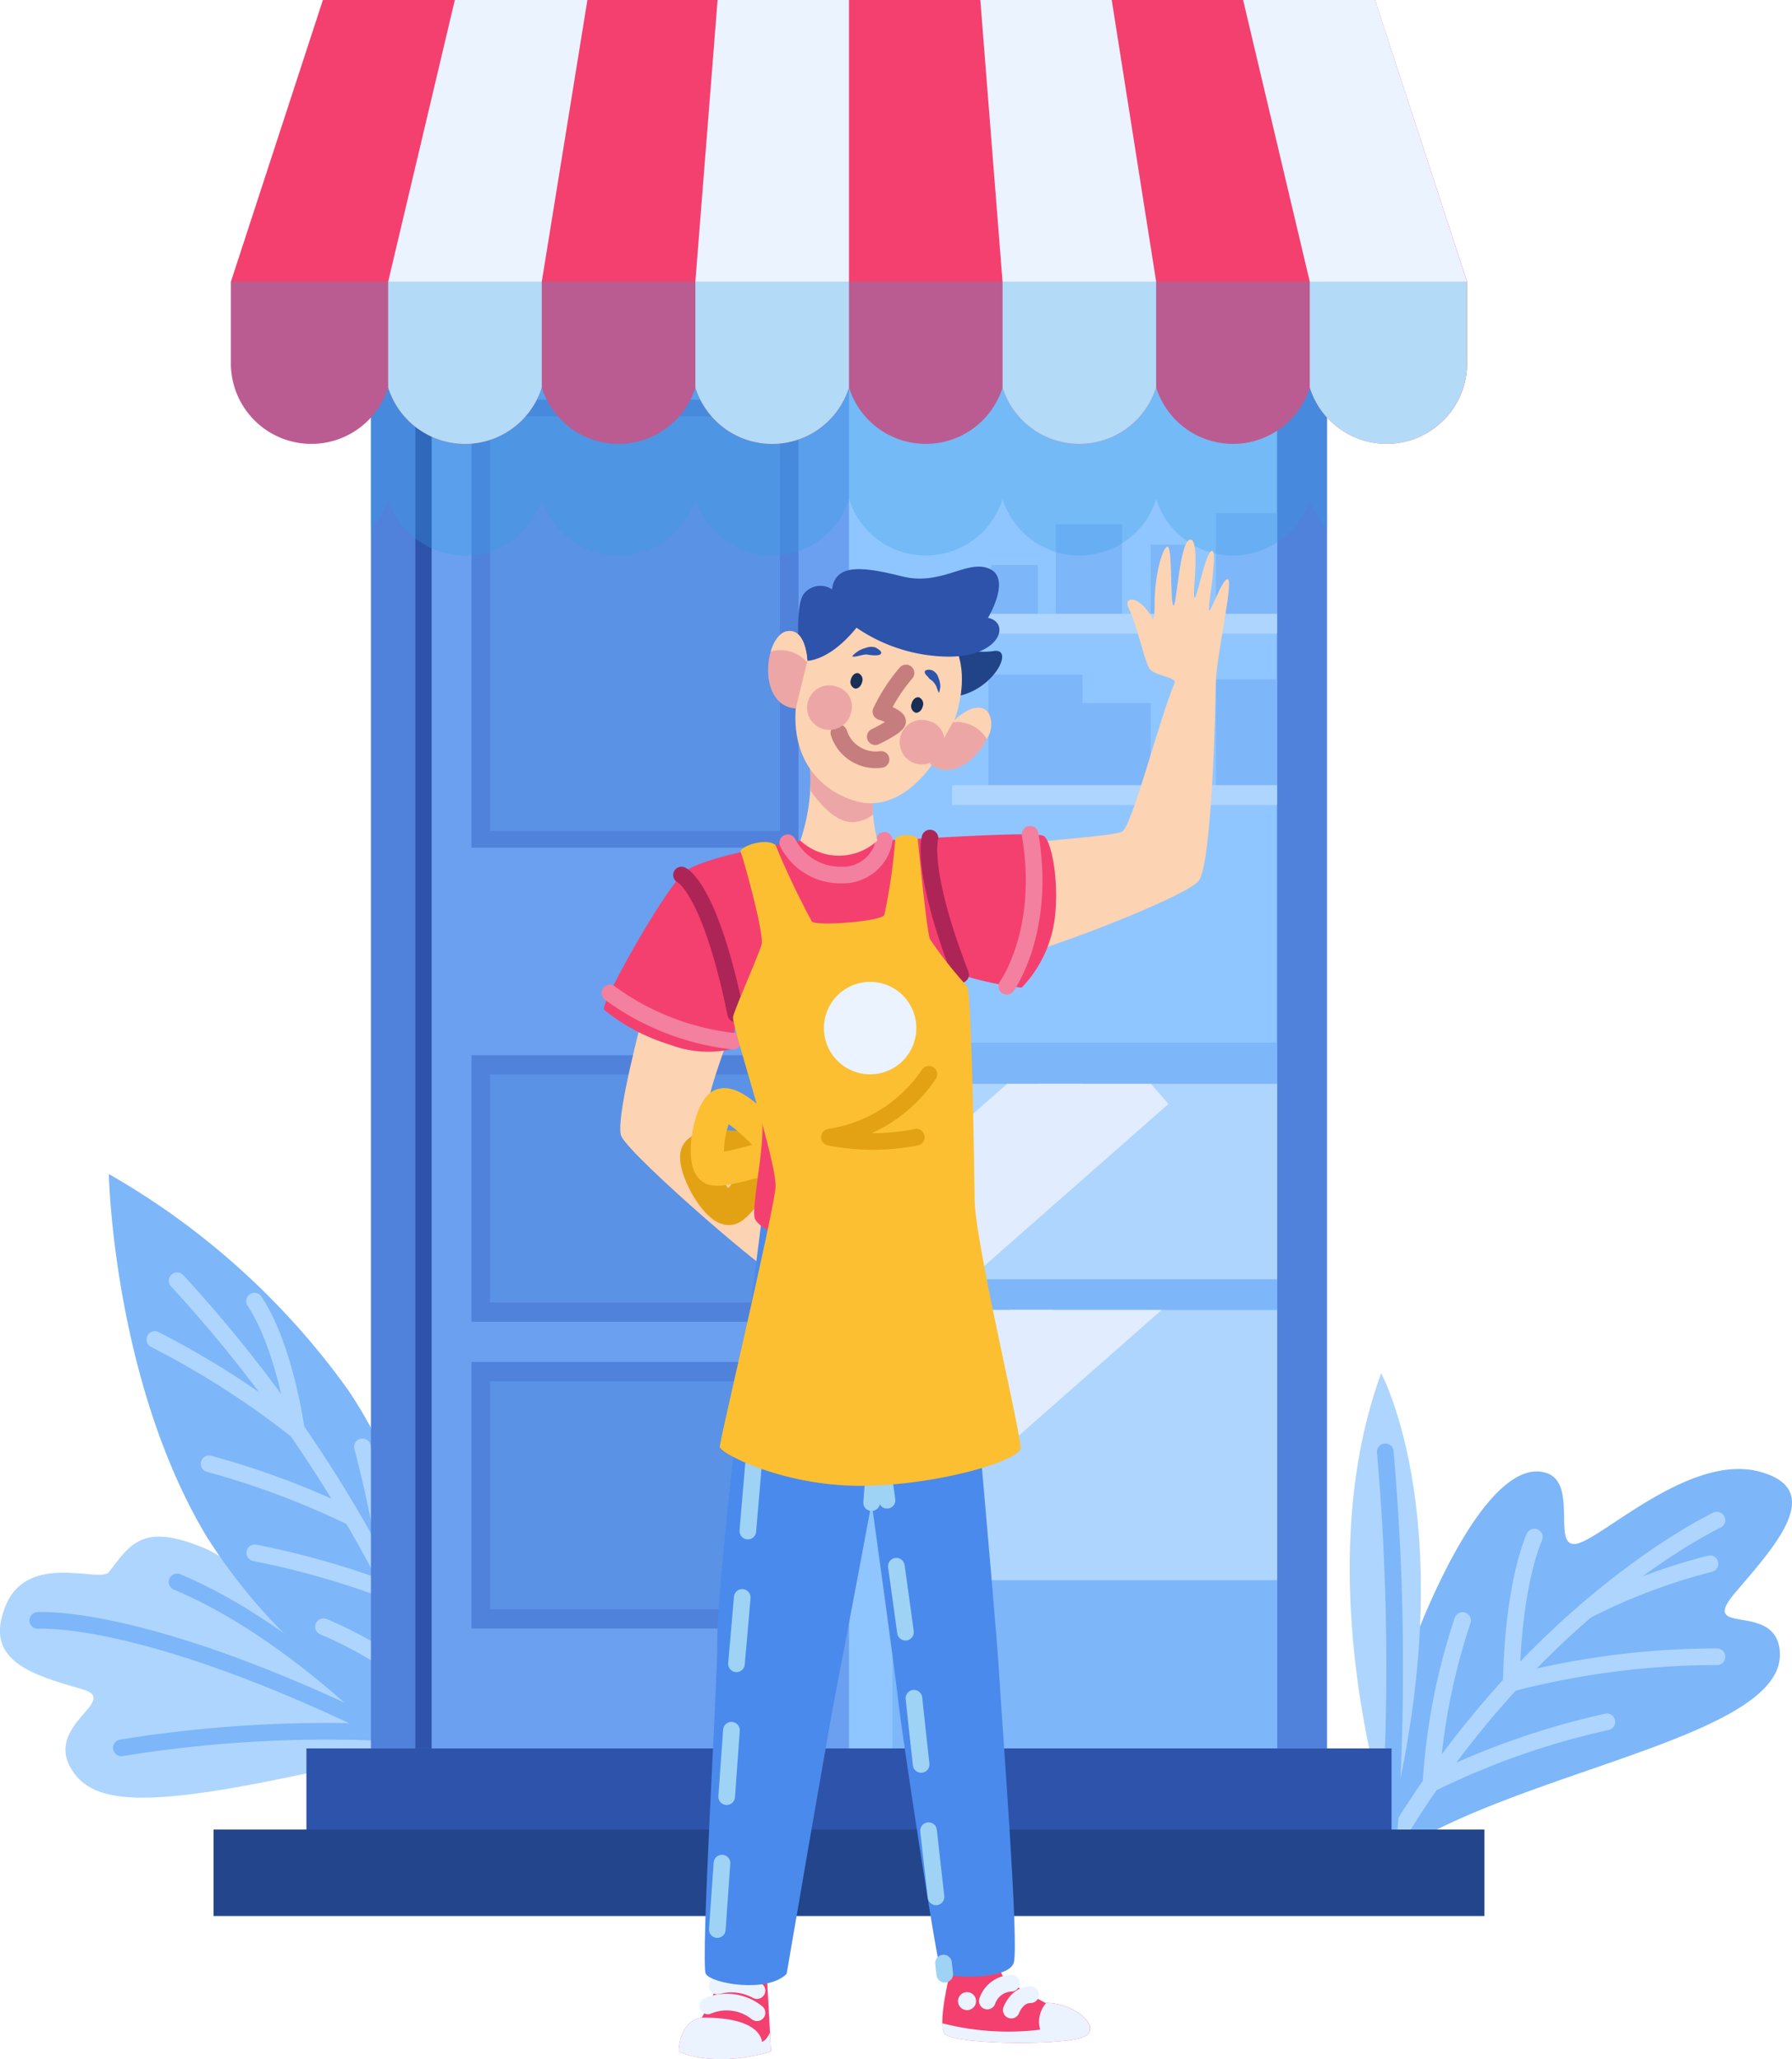 <svg xmlns="http://www.w3.org/2000/svg" width="107.667" height="123.657" viewBox="0 0 107.667 123.657">
    <defs>
        <clipPath id="clip-path">
            <path id="Rectangle_1896" d="M0 0H21.043V11.736H0z" class="cls-1"/>
        </clipPath>
        <clipPath id="clip-path-2">
            <path id="Rectangle_1898" d="M0 0H21.043V16.228H0z" class="cls-1"/>
        </clipPath>
        <style>
            .cls-1,.cls-10,.cls-21,.cls-23,.cls-24,.cls-27,.cls-28,.cls-3,.cls-31,.cls-5,.cls-9{fill:none}.cls-2{fill:#7db6f9}.cls-3{stroke:#aed5fe}.cls-21,.cls-23,.cls-24,.cls-27,.cls-28,.cls-3,.cls-31,.cls-5{stroke-linecap:round;stroke-linejoin:round}.cls-4{fill:#aed5fe}.cls-5{stroke:#7db6f9}.cls-6{fill:#5082db}.cls-10,.cls-9{stroke:#e1ecff;stroke-miterlimit:10}.cls-9{stroke-width:3px}.cls-10{stroke-width:6px}.cls-13{fill:#fcbf31}.cls-14{fill:#5a92e5}.cls-15{fill:#2e53ab}.cls-16{fill:#339fe0;opacity:.3;mix-blend-mode:multiply;isolation:isolate}.cls-17{fill:#f4406f}.cls-18{fill:#eaf3ff}.cls-20{fill:#fcd3b3}.cls-21{stroke:#eaf3ff}.cls-23,.cls-24{stroke:#9ed3f5}.cls-23{stroke-dasharray:4}.cls-27{stroke:#ad2556}.cls-28{stroke:#f3809f}.cls-29{fill:#eda6a6}.cls-31{stroke:#c67d7d}.cls-32{fill:#172e56}
        </style>
    </defs>
    <g id="Group_2491" transform="translate(-72.166 -67.727)">
        <g id="Group_2472" transform="translate(72.166 67.727)">
            <g id="Group_2446" transform="translate(81.093 82.465)">
                <g id="Group_2444" transform="translate(1.832 5.751)">
                    <path id="Path_3989" d="M332.249 368.013a34.137 34.137 0 0 1 2.763-15.235c2.6-5.938 5.107-8.795 7.117-8.209s.335 4.521 1.842 4.27 6.782-5.422 10.968-4.344.837 4.623-1.423 7.288 2.344.5 2.679 3.419c.622 5.418-16.661 7.285-23.946 12.811z" class="cls-2" transform="translate(-332.194 -344.348)"/>
                    <g id="Group_2443" transform="translate(.055 3.068)">
                        <path id="Path_3990" d="M352.546 353.968s-11.638 5.442-20.178 20.6" class="cls-3" transform="translate(-332.367 -353.968)"/>
                        <path id="Path_3991" d="M358.275 357.16s-1.276 2.666-1.391 8.778a49.184 49.184 0 0 1 12.36-1.591" class="cls-3" transform="translate(-349.065 -356.142)"/>
                        <path id="Path_3992" d="M370.986 365a35.367 35.367 0 0 1 7.444-2.816" class="cls-3" transform="translate(-358.67 -359.563)"/>
                        <path id="Path_3993" d="M343.657 372.872a38.234 38.234 0 0 0-1.9 9.8 46.631 46.631 0 0 1 10.57-3.715" class="cls-3" transform="translate(-338.762 -366.843)"/>
                    </g>
                </g>
                <g id="Group_2445">
                    <path id="Path_3994" d="M328.839 353.553s-5.024-14.876-.5-27.24c-.002 0 5.021 9.155.5 27.24z" class="cls-4" transform="translate(-326.45 -326.313)"/>
                    <path id="Path_3995" d="M333.155 341.111a148.448 148.448 0 0 1 .251 22.521" class="cls-5" transform="translate(-331.017 -336.392)"/>
                </g>
            </g>
            <g id="Group_2451" transform="translate(0 70.501)">
                <g id="Group_2448" transform="translate(0 21.775)">
                    <path id="Path_3996" d="M97.293 369.762s-9.043-10.382-12.81-11.973-4.485-.242-5.777 1.423c-.523.674-4.856-1.256-6.2 2.009s1.464 4.126 4.605 5.024c2.344.67-2.261 2.093-.67 4.773s6.116 2.261 20.852-1.256z" class="cls-4" transform="translate(-72.166 -357.079)"/>
                    <g id="Group_2447" transform="translate(2.269 2.72)">
                        <path id="Path_3997" d="M79.281 372.845s6.865-.555 22.858 7.65" class="cls-5" transform="translate(-79.281 -370.531)"/>
                        <path id="Path_3998" d="M95.033 375.571a77.412 77.412 0 0 1 16.027-.909s-5.9-6.208-12.678-9.055" class="cls-5" transform="translate(-90.01 -365.607)"/>
                    </g>
                </g>
                <g id="Group_2450" transform="translate(6.539)">
                    <path id="Path_3999" d="M113.881 323.6s-1.172-13.56-6.879-21.893A45.293 45.293 0 0 0 92.67 288.8s.251 12.372 5.861 21.747a33.776 33.776 0 0 0 15.35 13.053z" class="cls-2" transform="translate(-92.67 -288.799)"/>
                    <g id="Group_2449" transform="translate(2.763 6.407)">
                        <path id="Path_4000" d="M105.535 308.889a82.4 82.4 0 0 1 17.108 28.4" class="cls-3" transform="translate(-104.196 -308.889)"/>
                        <path id="Path_4001" d="M101.335 315.043a51.925 51.925 0 0 1 8.506 5.442s-.658-4.938-2.517-7.745" class="cls-3" transform="translate(-101.335 -311.512)"/>
                        <path id="Path_4002" d="M111.561 343.368a49.023 49.023 0 0 1 8.544 3.2" class="cls-3" transform="translate(-108.3 -332.372)"/>
                        <path id="Path_4003" d="M126.633 340.176a86.219 86.219 0 0 1 1.787 8.735 50.767 50.767 0 0 0-8.258-2.372" class="cls-3" transform="translate(-114.158 -330.198)"/>
                        <path id="Path_4004" d="M133.11 374.044a24.24 24.24 0 0 1 7.2 4.69" class="cls-3" transform="translate(-122.977 -353.266)"/>
                    </g>
                </g>
            </g>
            <g id="Group_2471" transform="translate(12.831)">
                <g id="Group_2469" transform="translate(9.455 17.918)">
                    <g id="Group_2463">
                        <g id="Group_2452">
                            <path id="Rectangle_1888" d="M0 0H57.445V87.077H0z" class="cls-6"/>
                            <path id="Rectangle_1889" fill="#8fc6ff" d="M0 0H51.437V83.728H0z" transform="translate(3.004 3.349)"/>
                        </g>
                        <g id="Group_2453" transform="translate(34.918 22.592)">
                            <path id="Rectangle_1890" d="M0 0H5.647V6.64H0z" class="cls-2" transform="translate(2.182)"/>
                            <path id="Rectangle_1891" d="M0 0H4.104V4.934H0z" class="cls-2" transform="translate(7.829 1.706)"/>
                            <path id="Rectangle_1892" d="M0 0H3.669V6.354H0z" class="cls-2" transform="translate(15.854 .286)"/>
                            <path id="Rectangle_1893" d="M0 0H19.523V1.189H0z" class="cls-4" transform="translate(0 6.64)"/>
                        </g>
                        <g id="Group_2462" transform="translate(31.332 44.693)">
                            <path id="Rectangle_1894" d="M0 0H23.109V42.384H0z" class="cls-2"/>
                            <g id="Group_2457" transform="translate(2.066 2.474)">
                                <path id="Rectangle_1895" d="M0 0H21.043V11.736H0z" class="cls-4"/>
                                <g id="Group_2456">
                                    <g id="Group_2455" clip-path="url(#clip-path)">
                                        <g id="Group_2454" transform="translate(-2.144 -1.815)">
                                            <path id="Line_371" d="M0 9.479L10.78 0" class="cls-9" transform="translate(.525)"/>
                                            <path id="Line_372" d="M0 12.912L14.685 0" class="cls-10" transform="translate(0 .768)"/>
                                        </g>
                                    </g>
                                </g>
                            </g>
                            <g id="Group_2461" transform="translate(2.066 16.053)">
                                <path id="Rectangle_1897" d="M0 0H21.043V16.228H0z" class="cls-4"/>
                                <g id="Group_2460">
                                    <g id="Group_2459" clip-path="url(#clip-path-2)">
                                        <g id="Group_2458" transform="translate(-2.144 -3.381)">
                                            <path id="Line_373" d="M0 9.479L10.78 0" class="cls-9" transform="translate(.525)"/>
                                            <path id="Line_374" d="M0 12.912L14.685 0" class="cls-10" transform="translate(0 .768)"/>
                                        </g>
                                    </g>
                                </g>
                            </g>
                        </g>
                    </g>
                    <g id="Group_2467" transform="translate(2.669 3.349)">
                        <path id="Rectangle_1899" fill="#6aa0ef" d="M0 0H25.718V83.728H0z" transform="translate(.335)"/>
                        <path id="Path_4005" d="M215.5 242.936a1.428 1.428 0 1 1-1.428-1.428 1.428 1.428 0 0 1 1.428 1.428z" class="cls-13" transform="translate(-192.799 -207.355)"/>
                        <g id="Group_2464" transform="translate(3.37 2.735)">
                            <path id="Rectangle_1900" d="M0 0H19.648V26.905H0z" class="cls-6"/>
                            <path id="Rectangle_1901" d="M0 0H17.415V24.895H0z" class="cls-14" transform="translate(1.116 1.005)"/>
                        </g>
                        <g id="Group_2465" transform="translate(3.37 42.101)">
                            <path id="Rectangle_1902" d="M0 0H19.648V16.006H0z" class="cls-6"/>
                            <path id="Rectangle_1903" d="M0 0H17.415V13.69H0z" class="cls-14" transform="translate(1.116 1.158)"/>
                        </g>
                        <g id="Group_2466" transform="translate(3.37 60.521)">
                            <path id="Rectangle_1904" d="M0 0H19.648V16.006H0z" class="cls-6"/>
                            <path id="Rectangle_1905" d="M0 0H17.415V13.69H0z" class="cls-14" transform="translate(1.116 1.158)"/>
                        </g>
                        <path id="Rectangle_1906" d="M0 0H0.977V83.728H0z" class="cls-15"/>
                    </g>
                    <g id="Group_2468" transform="translate(34.918 12.894)">
                        <path id="Rectangle_1907" d="M0 0H2.805V2.926H0z" class="cls-2" transform="translate(2.344 3.122)"/>
                        <path id="Rectangle_1908" d="M0 0H3.989V5.378H0z" class="cls-2" transform="translate(6.226 .67)"/>
                        <path id="Rectangle_1909" d="M0 0H2.662V4.15H0z" class="cls-2" transform="translate(11.932 1.898)"/>
                        <path id="Rectangle_1910" d="M0 0H3.669V6.048H0z" class="cls-2" transform="translate(15.854)"/>
                        <path id="Rectangle_1911" d="M0 0H19.523V1.189H0z" class="cls-4" transform="translate(0 6.048)"/>
                    </g>
                    <path id="Path_4006" d="M142.049 137.763a4.826 4.826 0 0 0 1.037-1.8 4.835 4.835 0 0 0 9.229 0 4.835 4.835 0 0 0 9.229 0 4.835 4.835 0 0 0 9.229 0 4.835 4.835 0 0 0 9.229 0 4.835 4.835 0 0 0 9.229 0 4.835 4.835 0 0 0 9.229 0 4.821 4.821 0 0 0 1.036 1.8v-13.85h-57.447z" class="cls-16" transform="translate(-142.049 -123.913)"/>
                </g>
                <g id="Group_2470" transform="translate(1.043)">
                    <path id="Path_4007" d="M184.415 67.727H121.2l-5.526 16.913v4.907a4.834 4.834 0 0 0 9.448 1.442 4.835 4.835 0 0 0 9.229 0 4.835 4.835 0 0 0 9.229 0 4.835 4.835 0 0 0 9.229 0 4.835 4.835 0 0 0 9.229 0 4.835 4.835 0 0 0 9.229 0 4.835 4.835 0 0 0 9.229 0 4.834 4.834 0 0 0 9.448-1.442V84.64z" class="cls-17" transform="translate(-115.674 -67.727)"/>
                    <path id="Path_4008" d="M157.27 67.727h-7.965L145.3 84.64v6.35a4.835 4.835 0 0 0 9.229 0v-6.35z" class="cls-18" transform="translate(-135.852 -67.727)"/>
                    <path id="Path_4009" d="M204.511 67.727l-1.335 16.913v6.35a4.835 4.835 0 0 0 9.229 0V67.727z" class="cls-18" transform="translate(-175.271 -67.727)"/>
                    <path id="Path_4010" d="M258.2 84.64v6.349a4.835 4.835 0 0 0 9.229 0V84.64l-2.67-16.913h-7.894z" class="cls-18" transform="translate(-211.839 -67.727)"/>
                    <path id="Path_4011" d="M314.989 94.381a4.833 4.833 0 0 0 4.833-4.833V84.64L314.3 67.727h-7.93l4.005 16.913v6.35a4.835 4.835 0 0 0 4.614 3.391z" class="cls-18" transform="translate(-245.556 -67.727)"/>
                    <path id="Path_4012" d="M120.507 130.5a4.835 4.835 0 0 0 4.615-3.391 4.835 4.835 0 0 0 9.229 0 4.835 4.835 0 0 0 9.229 0 4.835 4.835 0 0 0 9.229 0 4.835 4.835 0 0 0 9.229 0 4.835 4.835 0 0 0 9.229 0 4.835 4.835 0 0 0 9.229 0 4.834 4.834 0 0 0 9.448-1.442v-4.907h-74.27v4.907a4.833 4.833 0 0 0 4.833 4.833z" class="cls-16" transform="translate(-115.674 -103.849)"/>
                </g>
                <path id="Rectangle_1912" d="M0 0H65.196V5.191H0z" class="cls-15" transform="translate(5.579 104.995)"/>
                <path id="Rectangle_1913" fill="#22458c" d="M0 0H76.354V5.191H0z" transform="translate(0 109.867)"/>
            </g>
        </g>
        <g id="Group_2490" transform="translate(108.449 100.127)">
            <path id="Path_4013" d="M192.49 235.148s-4.061 13.564-3.391 14.862 9.536 9 10.168 8.875 1.422-1.855 1.153-3.23c0 0-5.54-6.106-6.086-6.9s2.133-6.54 2.008-7.77-3.852-5.837-3.852-5.837z" class="cls-20" transform="translate(-188.041 -214.156)"/>
            <g id="Group_2477" transform="translate(4.493 39.58)">
                <g id="Group_2473" transform="translate(15.841 45.669)">
                    <path id="Path_4014" d="M250.311 436.852s-.969 3.642-.463 4.27 6.659.711 8.167.251-.251-2.136-2.135-2.114c0 0-1.959-1.069-2.386-1.417s-.251-1.157-.754-1.2a22.812 22.812 0 0 0-2.429.21z" class="cls-17" transform="translate(-249.702 -436.638)"/>
                    <path id="Path_4015" d="M258.177 442.239a1.576 1.576 0 0 1 1.439-1.068" class="cls-21" transform="translate(-255.474 -439.725)"/>
                    <path id="Path_4016" d="M262.69 444.257s.332-.932 1.163-.926" class="cls-21" transform="translate(-258.548 -441.197)"/>
                    <path id="Path_4017" d="M253.744 443.387a.541.541 0 1 1-.541-.541.541.541 0 0 1 .541.541z" class="cls-18" transform="translate(-251.719 -440.866)"/>
                    <path id="Path_4018" d="M249.7 446.088a1.127 1.127 0 0 0 .145.635c.505.628 6.659.711 8.167.251 1.487-.454-.205-2.09-2.06-2.113a1.7 1.7 0 0 0-.368 1.611 15.8 15.8 0 0 1-5.884-.384z" class="cls-18" transform="translate(-249.704 -442.239)"/>
                </g>
                <g id="Group_2474" transform="translate(0 46.609)">
                    <path id="Path_4019" d="M202.655 439.585s-.991 2.179-1.238 2.575c0 0-1.288.05-1.387 2.031 0 0 1.981 1.04 5.547 0l-.248-4.606z" class="cls-17" transform="translate(-200.03 -439.585)"/>
                    <path id="Path_4020" d="M208.478 445.437a2.91 2.91 0 0 0-2.953-.411" class="cls-21" transform="translate(-203.773 -443.159)"/>
                    <path id="Path_4021" d="M209.682 441.726a3.2 3.2 0 0 0-2.389-.275" class="cls-21" transform="translate(-204.977 -440.779)"/>
                    <path id="Path_4022" d="M200.03 449.689s1.981 1.04 5.547 0l-.061-1.135c-.131.275-.294.5-.484.551 0 0 0-1.5-3.615-1.446 0-.001-1.288.049-1.387 2.03z" class="cls-18" transform="translate(-200.03 -445.083)"/>
                </g>
                <g id="Group_2476" transform="translate(1.564)">
                    <path id="Path_4023" fill="#4a8aec" d="M208.517 293.434l11.638.074s2.3 25.432 2.464 28.363 1.22 16.358.885 17.446-4.1.921-4.354.586-2.393-14.516-2.56-16.106-1.626-12.11-1.626-12.11-1.674 8.959-2.093 11.052-3.014 17.248-3.014 17.248c-1.172 1.172-4.521.586-4.856 0s.713-17.666.686-19.676c-.062-4.605 2.83-26.877 2.83-26.877z" transform="translate(-204.935 -293.434)"/>
                    <g id="Group_2475" transform="translate(.543 .074)">
                        <path id="Path_4024" d="M210.765 293.667s-.688 4.536-1.172 9.429c-.305 3.083-1.385 16.285-1.552 17.96s-1.4 19.41-1.4 19.41" class="cls-23" transform="translate(-206.636 -293.667)"/>
                        <path id="Path_4025" d="M237.517 337.812s1.949 13.531 2.193 15.959 1.839 16.461 1.839 16.461" class="cls-23" transform="translate(-227.669 -323.734)"/>
                        <path id="Path_4026" d="M219.44 295.8s.586 3.935 0 4.438a5.712 5.712 0 0 1-2.279.67" class="cls-24" transform="translate(-213.804 -295.118)"/>
                        <path id="Path_4027" d="M248.725 295.8l.457 3.935 1.339 1.172" class="cls-24" transform="translate(-235.303 -295.118)"/>
                        <path id="Path_4028" d="M236.385 313.3s.837-10.466.754-17.5" class="cls-24" transform="translate(-226.898 -295.118)"/>
                        <path id="Path_4029" d="M239.869 293.667s.335 4.112 0 4.949a1.478 1.478 0 0 1-1.319.837" class="cls-24" transform="translate(-228.372 -293.667)"/>
                    </g>
                </g>
            </g>
            <g id="Group_2478" fill="none" stroke-linecap="round" stroke-linejoin="round" stroke-width="2px" transform="translate(5.579 33.941)">
                <path id="Path_4030" stroke="#e3a214" d="M208.124 284.041s-4.607-.89-4.686.173 1.406 3.45 2.054 3.146 2.632-3.319 2.632-3.319z" transform="translate(-203.436 -281.16)"/>
                <path id="Path_4031" stroke="#fcbf31" d="M209.946 278.655s-3.042-3.572-3.768-2.791-1.057 3.572-.361 3.74 4.129-.949 4.129-.949z" transform="translate(-204.797 -275.753)"/>
            </g>
            <g id="Group_2482">
                <path id="Path_4032" d="M264.487 177.931c.147-.363-1.257-.4-1.536-.9s-.781-2.72-1.2-3.537.642-.844 1.4.551c0 0 .139.391.139-1s.418-3.154.753-3.293.168 3.182.363 3.517.363-3.8 1-3.935.167 3.182.279 3.461.642-2.679 1.033-2.791-.167 2.945-.167 3.5.809-1.933 1.144-1.794-.7 4.71-.725 6.161-.223 10.892-1.033 11.952-12.448 5.554-13.787 5.024-2.025-6.084.327-6.754 8.241-.893 8.855-1.228 2.122-6.394 3.155-8.934z" class="cls-20" transform="translate(-230.201 -169.324)"/>
                <g id="Group_2481" transform="translate(0 17.701)">
                    <path id="Path_4033" d="M197.745 225.208s-5.765.9-6.937 1.866-5.107 7.954-4.856 8.289a11.577 11.577 0 0 0 3.935 2.093 6.472 6.472 0 0 0 3.642.293 7.2 7.2 0 0 0 .335-2.135s1.27 4.842 1.549 6.238-.67 5.526-.391 6.084 2.177 1.842 5.861 1.73 6.326-1.451 6.568-2.009-.372-7.033-.316-9.266.239-5.135.239-5.135a19.085 19.085 0 0 0 3.669.782 7.345 7.345 0 0 0 2.009-4.354c.223-2.177-.223-4.41-.67-4.744s-7.623.2-10.008.269-4.629-.001-4.629-.001z" class="cls-17" transform="translate(-185.94 -224.83)"/>
                    <g id="Group_2479" transform="translate(4.663 .226)">
                        <path id="Path_4034" d="M200.561 232.494s1.691.694 3.261 8.34" class="cls-27" transform="translate(-200.561 -230.276)"/>
                        <path id="Path_4035" d="M247.235 225.538s-.6 1.893 1.842 8.2" class="cls-27" transform="translate(-232.306 -225.538)"/>
                    </g>
                    <g id="Group_2480" transform="translate(.357)">
                        <path id="Path_4036" d="M187.059 254.713a15.443 15.443 0 0 0 7.4 2.892" class="cls-28" transform="translate(-187.059 -245.183)"/>
                        <path id="Path_4037" d="M261.845 233.956s2.4-3.319 1.4-9.126" class="cls-28" transform="translate(-237.995 -224.83)"/>
                        <path id="Path_4038" d="M220.573 226.112a3.534 3.534 0 0 0 3.235 1.938 2.51 2.51 0 0 0 2.567-2.081" class="cls-28" transform="translate(-209.885 -225.606)"/>
                    </g>
                </g>
            </g>
            <g id="Group_2488" transform="translate(9.866 1.626)">
                <g id="Group_2483" transform="translate(1.939 11.036)">
                    <path id="Path_4039" d="M223.445 209.029a11.605 11.605 0 0 1-.487 5.417 3.414 3.414 0 0 0 4.629 0 10.455 10.455 0 0 1-.167-4.221z" class="cls-20" transform="translate(-222.958 -209.029)"/>
                    <path id="Path_4040" d="M224.486 209.029a13.422 13.422 0 0 1 .11 2.4c.611.878 1.538 1.906 2.533 1.906a2.046 2.046 0 0 0 1.245-.467 13.856 13.856 0 0 1 .086-2.648z" class="cls-29" transform="translate(-223.999 -209.029)"/>
                </g>
                <g id="Group_2487">
                    <path id="Path_4041" fill="#214489" d="M251.662 189.26a4.225 4.225 0 0 0 2.338.34c1.256-.209.1 2.171-1.98 2.666a3.625 3.625 0 0 1-.358-3.006z" transform="translate(-240.457 -184.528)"/>
                    <path id="Path_4042" d="M228.777 181.635c4.145 1.423 3.558 5.191 2.386 7.787-.992 2.2-3.046 4.479-5.474 3.81s-4.636-3.1-3.234-7.7c1.045-3.432 3.585-4.832 6.322-3.897z" class="cls-20" transform="translate(-220.378 -179.14)"/>
                    <path id="Path_4043" d="M223.079 180.078s1.331.021 2.954-1.988a9.939 9.939 0 0 0 5.411 1.737c3.224.063 3.872-2.037 2.491-2.33 0 0 1.423-2.359.084-2.945s-2.868 1.047-5.233.46-4.015-.8-4.225.775a1.27 1.27 0 0 0-1.678.251c-.691.879-.176 5.094-.176 5.094z" class="cls-15" transform="translate(-220.722 -174.423)"/>
                    <g id="Group_2484" transform="translate(0 3.867)">
                        <path id="Path_4044" d="M218.538 191.2l.7-2.865s-.067-1.938-1.191-1.779c-1.388.197-1.893 4.475.491 4.644z" class="cls-29" transform="translate(-216.878 -186.548)"/>
                        <path id="Path_4045" d="M218.383 186.557c-.455.064-.814.57-1.007 1.225a2.1 2.1 0 0 1 2.177.641l.021-.087s-.067-1.936-1.191-1.779z" class="cls-20" transform="translate(-217.217 -186.548)"/>
                    </g>
                    <g id="Group_2485" transform="translate(9.726 8.469)">
                        <path id="Path_4046" d="M247.374 204.363l1.419-2.584s1.357-1.385 2.08-.51c.889 1.079-1.624 4.577-3.499 3.094z" class="cls-29" transform="translate(-247.374 -200.979)"/>
                        <path id="Path_4047" d="M253.81 201.269c-.722-.876-2.08.51-2.08.51l-.043.079a2.1 2.1 0 0 1 2.037 1 1.543 1.543 0 0 0 .086-1.589z" class="cls-20" transform="translate(-250.312 -200.979)"/>
                    </g>
                    <g id="Group_2486" transform="translate(2.445 4.821)">
                        <path id="Path_4048" d="M238.928 194.453a10.656 10.656 0 0 0-1.507 2.317s.977.307 1 .586-1.339.921-1.339.921" class="cls-31" transform="translate(-233.087 -192.886)"/>
                        <path id="Path_4049" d="M233.11 195.02c-.062.253-.262.421-.447.375a.423.423 0 0 1-.224-.54c.062-.253.262-.421.448-.375a.423.423 0 0 1 .223.54z" class="cls-32" transform="translate(-229.909 -192.9)"/>
                        <path id="Path_4050" d="M244.544 199.57c-.062.253-.262.421-.448.375a.423.423 0 0 1-.223-.54c.062-.253.262-.421.447-.375a.423.423 0 0 1 .224.54z" class="cls-32" transform="translate(-237.697 -195.999)"/>
                        <path id="Path_4051" d="M232.731 190.1a1.561 1.561 0 0 1 .823-.5.847.847 0 0 1 .549-.032c.091.032.391.21.37.337-.041.235-.71.117-.865.093-.199-.031-.785.208-.877.102z" class="cls-15" transform="translate(-230.121 -189.54)"/>
                        <path id="Path_4052" d="M246.434 193.886a.534.534 0 0 1 .4-.014.684.684 0 0 1 .382.447 1.409 1.409 0 0 1 .113.53c0 .039-.064.424-.09.364a2.068 2.068 0 0 1-.141-.356 1.288 1.288 0 0 0-.224-.327c-.084-.074-.215-.139-.268-.243-.028-.037-.315-.252-.173-.4-.003.003-.01.006.001-.001z" class="cls-15" transform="translate(-239.427 -192.468)"/>
                        <path id="Path_4053" d="M230.216 205.743a2.32 2.32 0 0 0 2.533 1.591" class="cls-31" transform="translate(-228.408 -200.576)"/>
                        <path id="Path_4054" d="M227.095 198.342a1.337 1.337 0 1 1-.869-1.509 1.239 1.239 0 0 1 .869 1.509z" class="cls-29" transform="translate(-224.546 -194.448)"/>
                        <path id="Path_4055" d="M244.537 204.847a1.337 1.337 0 1 1-.869-1.509 1.239 1.239 0 0 1 .869 1.509z" class="cls-29" transform="translate(-236.426 -198.878)"/>
                    </g>
                </g>
            </g>
            <g id="Group_2489" transform="translate(6.961 17.752)">
                <path id="Path_4056" d="M211.117 225.577a49.512 49.512 0 0 0 2.186 4.6c.326.279 4.077 0 4.351-.391a33.776 33.776 0 0 0 .665-4.628 1.387 1.387 0 0 1 1.339 0s.534 5.577.741 6.079a25.27 25.27 0 0 0 2.228 2.821c.269.3.421 10.165.456 12.826s2.847 14.215 2.753 14.941-5.035 2.233-9.653 2.233-8.414-1.954-8.414-2.345 3.238-14.066 3.349-15.573-2.645-9.724-2.549-10.233 1.544-3.717 1.712-4.362-1.113-5.242-1.254-5.539 1.473-.906 2.09-.429z" class="cls-13" transform="translate(-207.768 -224.987)"/>
                <path id="Path_4057" d="M232.946 255.384a2.776 2.776 0 1 1-2.778-2.774 2.776 2.776 0 0 1 2.778 2.774z" class="cls-18" transform="translate(-221.135 -243.801)"/>
                <path id="Path_4058" fill="none" stroke="#e3a214" stroke-linecap="round" stroke-linejoin="round" d="M234.4 270.018a8.806 8.806 0 0 1-5.979 3.778 13.464 13.464 0 0 0 5.224 0" transform="translate(-221.835 -255.657)"/>
            </g>
        </g>
    </g>
</svg>
